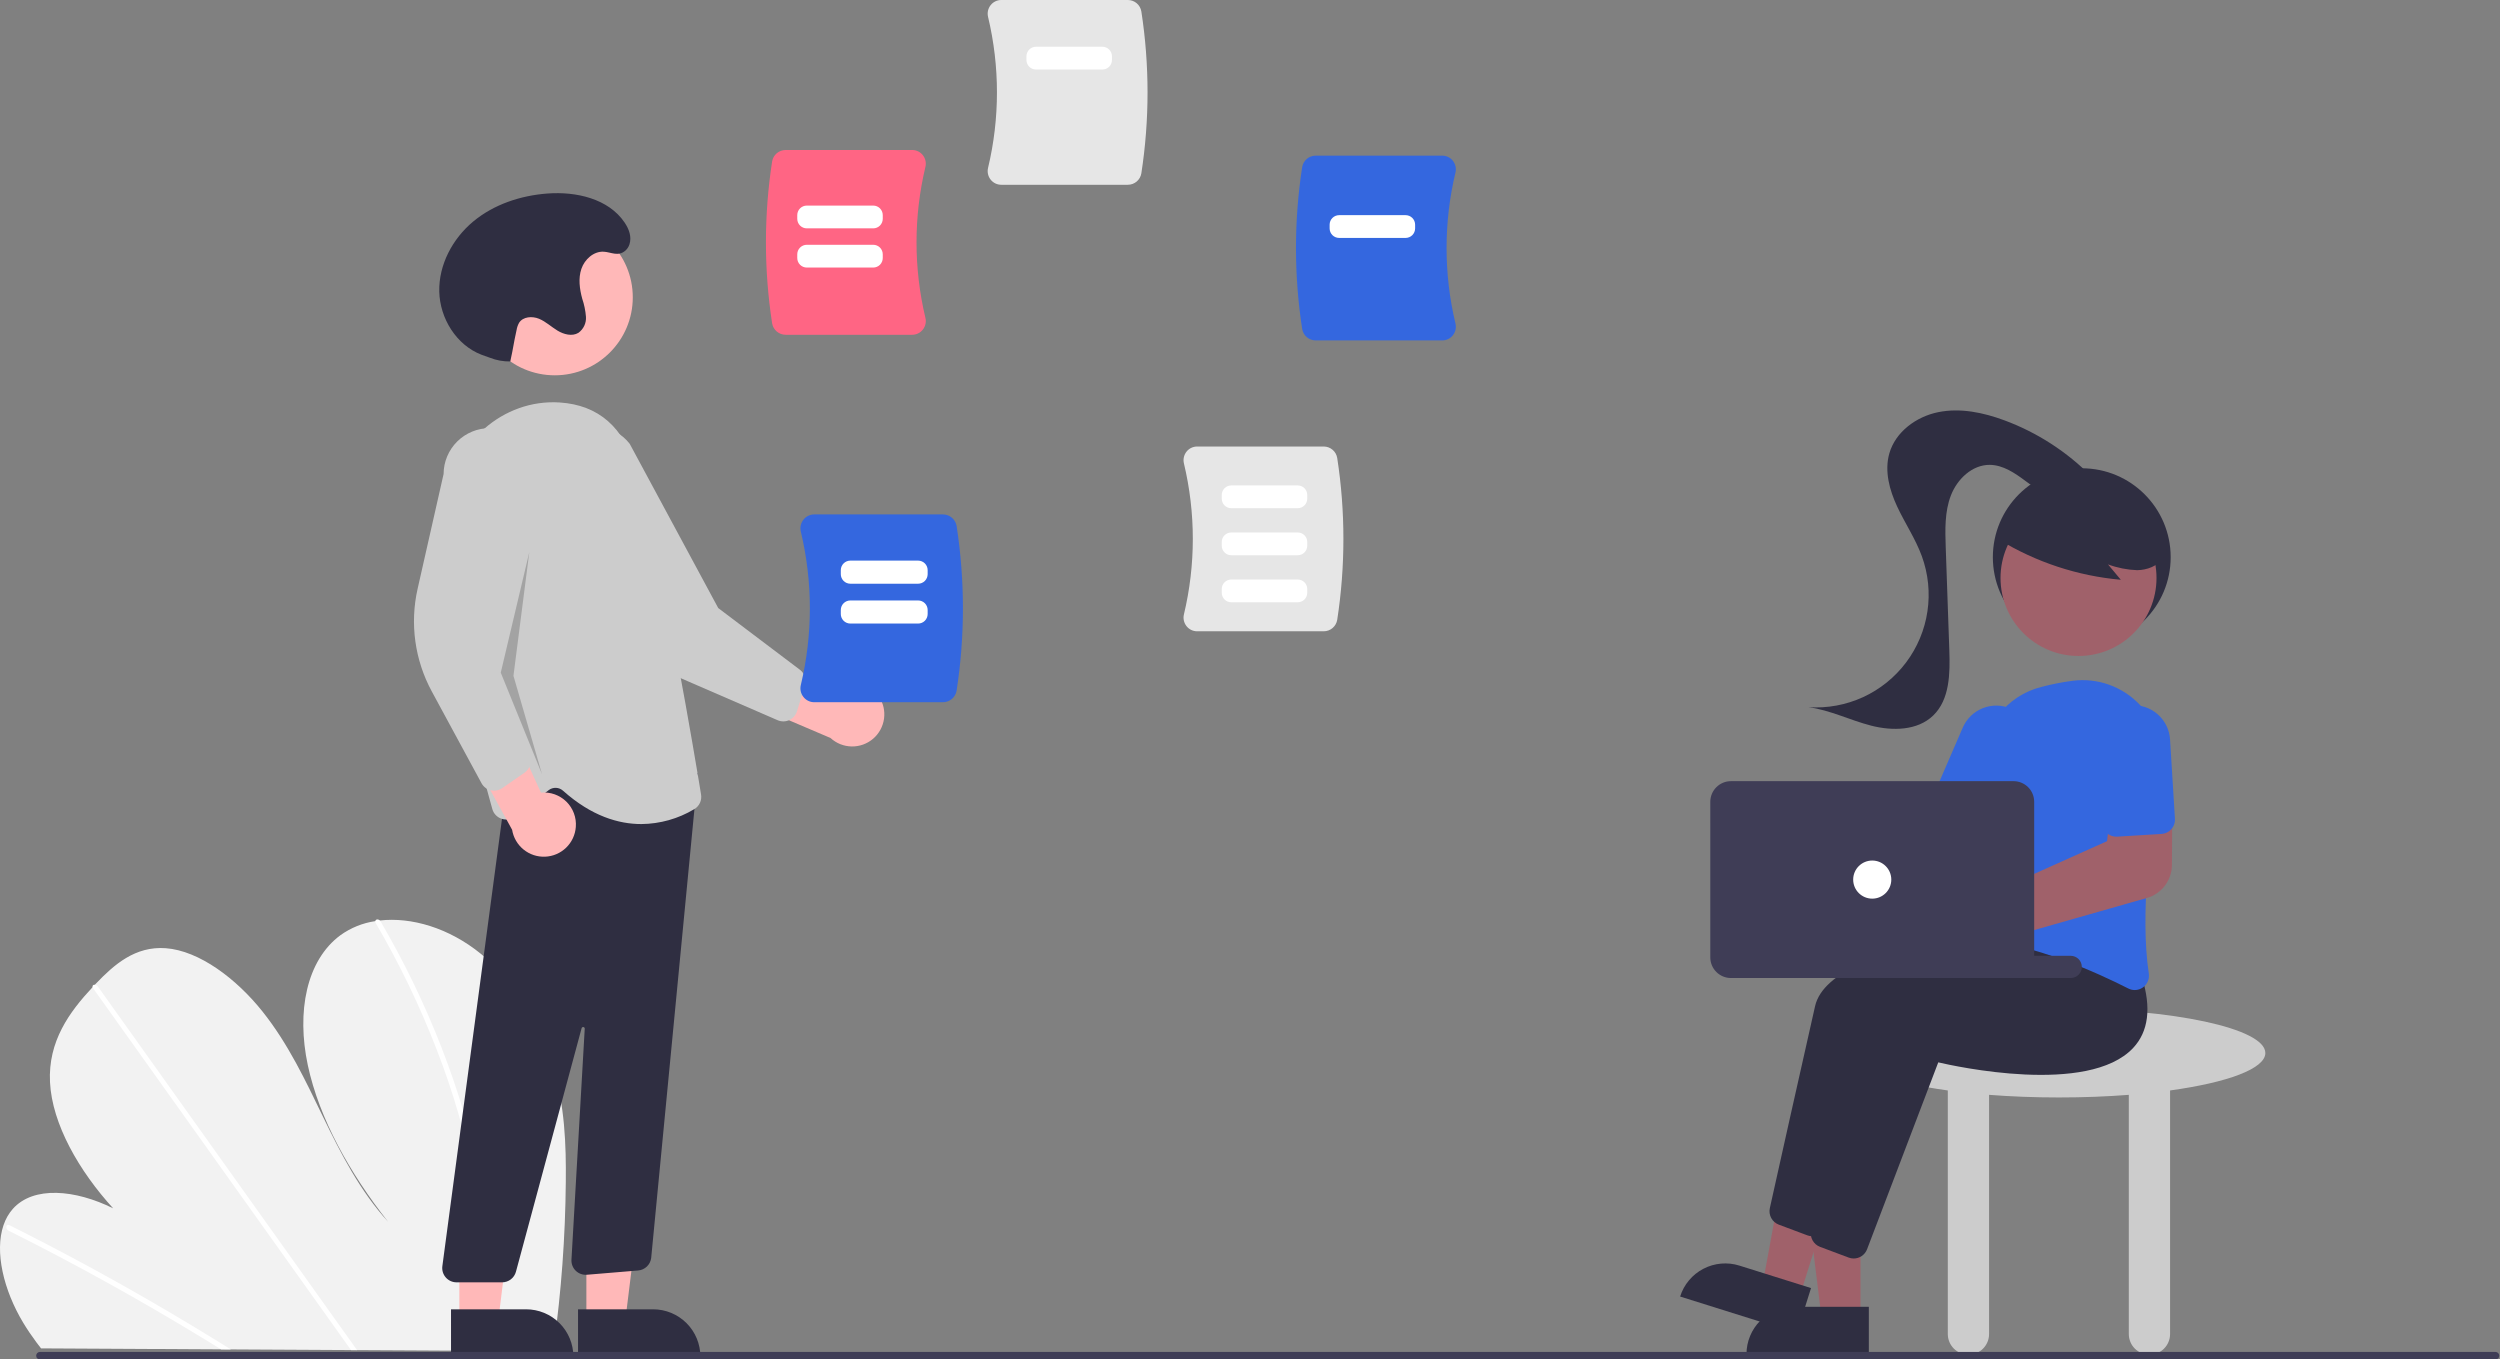 <svg width="274" height="149" viewBox="0 0 274 149" fill="none" xmlns="http://www.w3.org/2000/svg">
<rect x="0" y="0" width="274" height="149" fill="#808080" stroke="none"/>
<g clip-path="url(#clip0_45_1057)">
<path d="M62.011 129.563C61.959 135.554 61.52 141.535 60.697 147.47C60.669 147.679 60.637 147.887 60.608 148.095L4.5 147.782C4.336 147.575 4.174 147.366 4.016 147.154C3.493 146.452 3.002 145.731 2.551 144.984C0.385 141.389 -0.607 137.179 0.387 134.274L0.405 134.229C0.619 133.593 0.957 133.006 1.399 132.501C3.665 129.95 8.247 130.375 12.404 132.434C8.675 128.352 5.706 123.202 5.48 118.604C5.259 114.12 7.604 110.916 10.147 108.194C10.231 108.104 10.314 108.016 10.398 107.929C10.438 107.884 10.481 107.842 10.521 107.796C12.506 105.722 14.819 103.677 18.167 103.924C21.84 104.196 25.911 107.272 28.766 110.856C31.621 114.438 33.518 118.507 35.441 122.478C37.366 126.447 39.449 130.517 42.539 133.909C38.354 128.616 34.98 122.594 33.734 116.737C32.488 110.88 33.584 105.254 37.314 102.496C38.446 101.684 39.757 101.155 41.135 100.954C41.296 100.927 41.459 100.905 41.625 100.886C45.078 100.493 49.2 101.687 52.707 104.542C56.57 107.684 59.248 112.343 60.58 116.766C61.912 121.189 62.054 125.447 62.011 129.563Z" fill="#F2F2F2"/>
<path d="M25.302 147.898L24.229 147.892C23.889 147.679 23.546 147.469 23.203 147.261C22.99 147.127 22.774 146.997 22.559 146.865C19 144.692 15.419 142.607 11.816 140.611C8.216 138.613 4.598 136.707 0.961 134.893C0.865 134.851 0.786 134.777 0.739 134.683C0.692 134.589 0.679 134.482 0.703 134.379C0.707 134.366 0.713 134.353 0.721 134.342C0.771 134.246 0.885 134.207 1.05 134.288C1.496 134.512 1.945 134.736 2.391 134.964C6.037 136.809 9.667 138.746 13.282 140.775C16.895 142.803 20.486 144.92 24.058 147.127C24.133 147.173 24.208 147.221 24.283 147.267C24.624 147.477 24.962 147.688 25.302 147.898Z" fill="white"/>
<path d="M39.136 147.976L38.472 147.972C38.323 147.762 38.176 147.553 38.026 147.344C34.51 142.414 30.995 137.484 27.481 132.554C21.726 124.482 15.973 116.411 10.222 108.34C10.188 108.297 10.162 108.247 10.147 108.194C10.098 108.015 10.229 107.911 10.398 107.929C10.468 107.939 10.536 107.964 10.597 108.003C10.657 108.041 10.709 108.092 10.748 108.152C13.975 112.678 17.2 117.203 20.425 121.726C26.15 129.757 31.874 137.787 37.597 145.816C37.961 146.325 38.325 146.838 38.69 147.347C38.839 147.557 38.989 147.766 39.136 147.976Z" fill="white"/>
<path d="M53.916 144.123C53.882 145.241 53.808 146.341 53.711 147.431C53.693 147.64 53.674 147.848 53.655 148.057L52.959 148.053C52.98 147.844 53.002 147.636 53.02 147.427C53.167 145.853 53.272 144.26 53.286 142.624C53.304 138.089 52.862 133.563 51.967 129.117C51.015 124.33 49.648 119.634 47.881 115.084C46.027 110.285 43.792 105.643 41.196 101.2C41.148 101.128 41.126 101.041 41.135 100.954C41.164 100.755 41.428 100.697 41.625 100.886C41.664 100.923 41.698 100.966 41.725 101.012C42.046 101.565 42.361 102.118 42.671 102.674C45.17 107.141 47.31 111.799 49.069 116.606C50.744 121.171 52.019 125.874 52.878 130.66C53.682 135.1 54.03 139.612 53.916 144.123Z" fill="white"/>
<path d="M248.282 115.409C248.282 112.718 238.154 110.537 225.66 110.537C213.166 110.537 203.038 112.718 203.038 115.409C203.038 117.134 207.202 118.648 213.479 119.514V146.21C213.479 146.81 213.717 147.385 214.142 147.809C214.566 148.234 215.141 148.472 215.741 148.472C216.341 148.472 216.917 148.234 217.341 147.809C217.765 147.385 218.003 146.81 218.003 146.21V119.995C220.395 120.18 222.972 120.282 225.66 120.282C228.348 120.282 230.925 120.18 233.317 119.995V146.21C233.317 146.81 233.555 147.385 233.979 147.809C234.403 148.234 234.979 148.472 235.579 148.472C236.179 148.472 236.754 148.234 237.178 147.809C237.603 147.385 237.841 146.81 237.841 146.21V119.514C244.118 118.648 248.282 117.134 248.282 115.409Z" fill="#CCCCCC"/>
<path d="M228.162 70.812C233.543 70.812 237.906 66.45 237.906 61.068C237.906 55.686 233.543 51.323 228.162 51.323C222.78 51.323 218.417 55.686 218.417 61.068C218.417 66.45 222.78 70.812 228.162 70.812Z" fill="#2F2E41"/>
<path d="M203.911 144.443H199.644L197.614 127.986H203.911L203.911 144.443Z" fill="#A0616A"/>
<path d="M196.596 143.224H204.825V148.405H191.415C191.415 147.725 191.549 147.051 191.81 146.422C192.07 145.794 192.452 145.223 192.933 144.741C193.414 144.26 193.985 143.879 194.614 143.618C195.242 143.358 195.916 143.224 196.596 143.224Z" fill="#2F2E41"/>
<path d="M197.251 142.062L193.18 140.784L196.17 124.474L202.178 126.359L197.251 142.062Z" fill="#A0616A"/>
<path d="M190.636 138.709L198.488 141.172L196.936 146.116L184.142 142.101C184.345 141.451 184.675 140.849 185.112 140.327C185.548 139.805 186.083 139.374 186.687 139.06C187.29 138.745 187.949 138.551 188.627 138.491C189.304 138.431 189.987 138.505 190.636 138.709Z" fill="#2F2E41"/>
<path d="M198.639 135.495C198.452 135.495 198.266 135.462 198.091 135.396L194.952 134.219C194.6 134.085 194.307 133.83 194.128 133.499C193.948 133.168 193.893 132.783 193.973 132.415C194.763 128.861 197.457 116.764 198.932 110.275C200.681 102.578 226.197 101.148 227.282 101.091L227.371 101.086L230.242 104.693C231.279 108.027 230.95 110.627 229.265 112.422C224.346 117.659 209.661 114.409 207.91 113.998L200.105 134.487C199.991 134.784 199.79 135.039 199.528 135.219C199.267 135.399 198.956 135.495 198.639 135.495Z" fill="#2F2E41"/>
<path d="M203.163 137.932C202.976 137.932 202.791 137.898 202.616 137.832L199.477 136.655C199.124 136.522 198.832 136.266 198.652 135.935C198.472 135.604 198.417 135.219 198.497 134.851C199.288 131.298 201.981 119.2 203.456 112.711C205.205 105.015 230.721 103.584 231.806 103.527L231.896 103.522L234.766 107.13C235.803 110.463 235.475 113.064 233.789 114.859C228.871 120.095 214.186 116.846 212.434 116.434L204.629 136.923C204.515 137.22 204.314 137.475 204.053 137.655C203.791 137.835 203.48 137.932 203.163 137.932Z" fill="#2F2E41"/>
<path d="M194.081 87.809C194.196 87.963 194.299 88.126 194.389 88.296L211.554 90.105L214.025 86.717L219.625 89.778L214.772 97.999L193.72 92.631C193.189 93.149 192.513 93.493 191.782 93.617C191.051 93.741 190.299 93.64 189.627 93.326C188.954 93.013 188.393 92.502 188.019 91.862C187.644 91.222 187.472 90.483 187.528 89.743C187.583 89.004 187.862 88.298 188.328 87.721C188.794 87.144 189.425 86.722 190.136 86.513C190.848 86.302 191.606 86.314 192.311 86.546C193.015 86.777 193.633 87.218 194.081 87.809Z" fill="#A0616A"/>
<path d="M233.97 108.51C233.721 108.509 233.477 108.449 233.256 108.336C229.824 106.59 223.14 103.568 216.943 102.935C216.731 102.915 216.525 102.85 216.34 102.745C216.154 102.64 215.993 102.497 215.865 102.326C215.736 102.154 215.643 101.956 215.593 101.746C215.543 101.536 215.537 101.317 215.575 101.105C216.135 98.009 217.418 90.125 217.252 83.807C217.204 81.865 217.817 79.963 218.993 78.416C220.168 76.868 221.835 75.766 223.719 75.292C224.854 74.993 226.006 74.765 227.169 74.612C228.506 74.442 229.864 74.588 231.135 75.038C232.405 75.488 233.552 76.229 234.484 77.203C235.417 78.175 236.108 79.353 236.504 80.642C236.899 81.93 236.987 83.293 236.761 84.622C235.655 91.169 234.541 100.314 235.51 106.698C235.554 106.984 235.518 107.277 235.407 107.544C235.295 107.811 235.112 108.042 234.877 108.211C234.614 108.404 234.296 108.509 233.97 108.51Z" fill="#3467DF"/>
<path d="M217.57 91.856C217.356 91.856 217.144 91.812 216.948 91.727L212.477 89.791C212.096 89.626 211.796 89.316 211.644 88.93C211.491 88.544 211.497 88.113 211.662 87.732L215.118 79.747C215.327 79.264 215.628 78.828 216.006 78.462C216.383 78.096 216.829 77.808 217.318 77.614C217.807 77.42 218.329 77.325 218.855 77.333C219.38 77.341 219.899 77.453 220.382 77.662C220.864 77.871 221.301 78.172 221.667 78.55C222.033 78.928 222.32 79.374 222.514 79.863C222.707 80.352 222.802 80.874 222.794 81.4C222.785 81.925 222.673 82.444 222.464 82.927L219.008 90.911C218.886 91.192 218.685 91.43 218.43 91.598C218.174 91.766 217.876 91.856 217.57 91.856Z" fill="#3467DF"/>
<path d="M227.805 71.895C232.526 71.895 236.353 68.068 236.353 63.347C236.353 58.627 232.526 54.8 227.805 54.8C223.085 54.8 219.258 58.627 219.258 63.347C219.258 68.068 223.085 71.895 227.805 71.895Z" fill="#A0616A"/>
<path d="M219.104 59.148C223.152 61.619 227.717 63.123 232.442 63.543L231.036 61.858C232.06 62.237 233.137 62.451 234.228 62.492C235.317 62.475 236.459 62.056 237.077 61.158C237.353 60.712 237.516 60.206 237.554 59.684C237.592 59.16 237.503 58.636 237.295 58.155C236.866 57.196 236.199 56.362 235.357 55.733C233.865 54.552 232.104 53.759 230.231 53.425C228.358 53.09 226.431 53.224 224.623 53.814C223.382 54.185 222.271 54.898 221.416 55.871C220.606 56.871 219.046 57.761 219.461 58.979L219.104 59.148Z" fill="#2F2E41"/>
<path d="M229.242 52.25C226.546 49.516 223.284 47.406 219.685 46.069C217.374 45.213 214.859 44.684 212.444 45.17C210.028 45.656 207.744 47.327 207.07 49.697C206.519 51.635 207.088 53.722 207.943 55.546C208.798 57.37 209.94 59.062 210.632 60.954C211.337 62.885 211.549 64.962 211.249 66.995C210.949 69.029 210.145 70.956 208.911 72.6C207.677 74.244 206.052 75.554 204.184 76.411C202.315 77.268 200.262 77.645 198.211 77.507C200.584 77.826 202.772 78.941 205.092 79.534C207.411 80.128 210.149 80.088 211.873 78.426C213.697 76.668 213.734 73.809 213.646 71.277C213.515 67.513 213.384 63.749 213.252 59.985C213.186 58.065 213.128 56.084 213.821 54.293C214.513 52.501 216.158 50.932 218.079 50.949C219.534 50.961 220.823 51.843 221.99 52.712C223.157 53.582 224.393 54.51 225.843 54.639C227.293 54.769 228.948 53.696 228.84 52.244" fill="#2F2E41"/>
<path d="M213.434 106.314C212.868 106.314 212.308 106.187 211.797 105.945C211.285 105.702 210.834 105.349 210.475 104.91C210.116 104.472 209.859 103.96 209.722 103.41C209.585 102.86 209.572 102.287 209.683 101.732C209.795 101.176 210.028 100.653 210.366 100.198C210.704 99.744 211.139 99.37 211.639 99.104C212.139 98.838 212.691 98.686 213.257 98.659C213.823 98.632 214.388 98.731 214.91 98.949C215.068 99.015 215.22 99.093 215.367 99.18L230.938 92.189L231.375 87.966L238.087 87.787L238.043 94.817C238.035 95.632 237.764 96.422 237.271 97.07C236.778 97.719 236.09 98.191 235.307 98.417L217.098 103.6C217.062 103.72 217.02 103.839 216.973 103.955C216.68 104.653 216.189 105.249 215.559 105.668C214.93 106.088 214.191 106.313 213.434 106.314Z" fill="#A0616A"/>
<path d="M237.519 91.233C237.328 91.33 237.119 91.386 236.906 91.399L232.042 91.698C231.628 91.723 231.221 91.582 230.91 91.307C230.599 91.032 230.409 90.645 230.383 90.231L229.849 81.547C229.816 81.022 229.887 80.495 230.057 79.997C230.228 79.499 230.495 79.04 230.843 78.646C231.191 78.251 231.614 77.929 232.086 77.698C232.559 77.467 233.073 77.332 233.598 77.299C234.123 77.267 234.649 77.339 235.147 77.51C235.644 77.681 236.103 77.949 236.497 78.298C236.891 78.647 237.212 79.07 237.442 79.543C237.673 80.016 237.807 80.53 237.839 81.055L238.373 89.739C238.391 90.044 238.32 90.348 238.169 90.614C238.017 90.879 237.791 91.094 237.519 91.233Z" fill="#3467DF"/>
<path d="M226.949 107.192H199.455C199.132 107.192 198.822 107.064 198.594 106.836C198.366 106.607 198.237 106.297 198.237 105.974C198.237 105.651 198.366 105.341 198.594 105.113C198.822 104.885 199.132 104.756 199.455 104.756H226.949C227.273 104.756 227.582 104.885 227.811 105.113C228.039 105.341 228.168 105.651 228.168 105.974C228.168 106.297 228.039 106.607 227.811 106.836C227.582 107.064 227.273 107.192 226.949 107.192Z" fill="#3F3D56"/>
<path d="M187.448 104.93V87.877C187.449 87.277 187.687 86.702 188.112 86.278C188.536 85.854 189.111 85.615 189.71 85.615H220.685C221.285 85.615 221.86 85.854 222.284 86.278C222.708 86.702 222.946 87.277 222.947 87.877V104.93C222.946 105.53 222.708 106.105 222.284 106.529C221.86 106.953 221.285 107.192 220.685 107.192H189.71C189.111 107.192 188.536 106.953 188.112 106.529C187.687 106.105 187.449 105.53 187.448 104.93Z" fill="#3F3D56"/>
<path d="M205.198 98.492C206.351 98.492 207.286 97.557 207.286 96.403C207.286 95.25 206.351 94.315 205.198 94.315C204.044 94.315 203.109 95.25 203.109 96.403C203.109 97.557 204.044 98.492 205.198 98.492Z" fill="white"/>
<path d="M96.327 76.335C96.045 75.908 95.673 75.548 95.237 75.281C94.801 75.013 94.311 74.845 93.803 74.787C93.294 74.729 92.78 74.783 92.295 74.946C91.809 75.109 91.366 75.376 90.995 75.728L79.944 70.024L80.631 76.45L91.02 80.882C91.654 81.465 92.479 81.796 93.341 81.812C94.202 81.827 95.039 81.526 95.693 80.966C96.347 80.405 96.773 79.624 96.89 78.771C97.007 77.918 96.807 77.051 96.327 76.335Z" fill="#FFB8B8"/>
<path d="M86.506 78.922C86.306 79.014 86.089 79.062 85.869 79.065C85.649 79.067 85.431 79.023 85.229 78.936L74.732 74.382C71.142 72.826 68.241 70.018 66.566 66.483L61.047 54.834C60.64 54.31 60.34 53.712 60.164 53.073C59.988 52.433 59.94 51.766 60.023 51.108C60.105 50.45 60.316 49.815 60.645 49.238C60.973 48.662 61.411 48.156 61.935 47.75C62.459 47.343 63.057 47.044 63.697 46.869C64.336 46.694 65.004 46.646 65.662 46.729C66.32 46.813 66.955 47.025 67.531 47.353C68.106 47.682 68.612 48.121 69.018 48.645L78.718 66.643L87.675 73.409C87.932 73.604 88.122 73.873 88.221 74.179C88.32 74.485 88.322 74.814 88.227 75.122L87.348 77.962C87.254 78.266 87.069 78.535 86.818 78.731C86.722 78.807 86.617 78.871 86.506 78.922Z" fill="#CCCCCC"/>
<path d="M60.805 41.134C65.525 41.134 69.353 37.307 69.353 32.586C69.353 27.865 65.525 24.038 60.805 24.038C56.084 24.038 52.257 27.865 52.257 32.586C52.257 37.307 56.084 41.134 60.805 41.134Z" fill="#FFB8B8"/>
<path d="M64.267 144.719H68.533L70.563 128.262H64.266L64.267 144.719Z" fill="#FFB8B8"/>
<path d="M76.763 148.681L63.353 148.681L63.352 143.5L71.581 143.5C72.955 143.5 74.273 144.046 75.245 145.017C76.216 145.989 76.762 147.306 76.763 148.681Z" fill="#2F2E41"/>
<path d="M50.346 144.719H54.612L56.642 128.262H50.345L50.346 144.719Z" fill="#FFB8B8"/>
<path d="M62.841 148.681L49.432 148.681L49.431 143.5L57.66 143.5C59.034 143.5 60.352 144.046 61.324 145.017C62.295 145.989 62.841 147.306 62.841 148.681Z" fill="#2F2E41"/>
<path d="M48.856 140.008C48.709 139.84 48.599 139.643 48.535 139.43C48.471 139.216 48.452 138.991 48.482 138.77L55.952 82.743L74.512 85.894L76.493 84.706L71.371 137.865C71.328 138.224 71.163 138.557 70.903 138.808C70.644 139.06 70.305 139.214 69.945 139.245L64.325 139.713C64.102 139.732 63.877 139.702 63.666 139.626C63.455 139.551 63.263 139.43 63.102 139.274C62.941 139.118 62.816 138.928 62.735 138.719C62.654 138.51 62.619 138.286 62.632 138.063L64.087 112.746C64.089 112.703 64.076 112.661 64.049 112.627C64.022 112.594 63.983 112.571 63.941 112.564C63.898 112.557 63.855 112.566 63.819 112.59C63.782 112.613 63.756 112.649 63.745 112.691L56.547 139.384C56.456 139.717 56.26 140.01 55.986 140.219C55.713 140.429 55.379 140.542 55.034 140.543H50.034C49.811 140.543 49.59 140.495 49.387 140.403C49.184 140.311 49.003 140.176 48.856 140.008Z" fill="#2F2E41"/>
<path d="M61.709 86.664C61.496 86.472 61.223 86.359 60.935 86.347C60.648 86.335 60.366 86.424 60.138 86.599L56.427 89.485C56.225 89.642 55.988 89.748 55.736 89.792C55.483 89.837 55.224 89.818 54.98 89.739C54.737 89.66 54.517 89.522 54.339 89.338C54.161 89.153 54.031 88.928 53.961 88.682C52.14 82.308 48.017 66.263 49.033 54.97C49.608 48.569 55.136 43.704 61.355 44.112C65.606 44.396 68.403 46.848 69.668 51.401C72.773 62.581 76.185 83.087 76.838 87.085C76.889 87.395 76.846 87.713 76.713 87.998C76.581 88.283 76.365 88.522 76.094 88.682C74.339 89.736 72.333 90.3 70.285 90.317C67.808 90.317 64.837 89.454 61.709 86.664Z" fill="#CCCCCC"/>
<path d="M63.109 90.641C63.151 90.131 63.08 89.618 62.902 89.139C62.724 88.659 62.443 88.224 62.079 87.865C61.714 87.506 61.276 87.231 60.794 87.059C60.312 86.888 59.798 86.824 59.289 86.873L54.113 75.565L50.688 81.045L56.128 90.944C56.266 91.794 56.712 92.564 57.38 93.107C58.048 93.651 58.892 93.931 59.753 93.893C60.614 93.856 61.431 93.504 62.049 92.905C62.668 92.306 63.045 91.5 63.109 90.641Z" fill="#FFB8B8"/>
<path d="M53.785 86.615C53.571 86.564 53.37 86.469 53.196 86.335C53.021 86.201 52.877 86.032 52.772 85.838L47.322 75.777C45.458 72.337 44.907 68.338 45.772 64.522L48.618 51.95C48.621 51.287 48.754 50.632 49.01 50.02C49.267 49.409 49.641 48.854 50.112 48.387C50.582 47.92 51.141 47.551 51.754 47.3C52.368 47.049 53.025 46.922 53.688 46.925C54.351 46.928 55.007 47.062 55.618 47.319C56.229 47.576 56.784 47.95 57.25 48.422C57.716 48.893 58.085 49.452 58.335 50.066C58.586 50.679 58.712 51.337 58.708 52L55.235 72.148L58.107 83C58.189 83.311 58.173 83.64 58.062 83.942C57.95 84.244 57.749 84.504 57.485 84.688L55.041 86.38C54.778 86.561 54.467 86.658 54.148 86.658C54.026 86.658 53.904 86.644 53.785 86.615Z" fill="#CCCCCC"/>
<path opacity="0.2" d="M58.015 60.497L54.883 73.722L59.407 84.859L56.275 74.07L58.015 60.497Z" fill="black"/>
<path d="M55.927 39.615C55.166 39.629 54.411 39.492 53.704 39.213C53.392 39.093 53.069 38.994 52.759 38.874C50.016 37.815 48.209 34.893 48.144 31.953C48.079 29.014 49.602 26.16 51.863 24.279C54.123 22.399 57.052 21.433 59.984 21.21C63.142 20.97 66.699 21.771 68.464 24.401C68.933 25.101 69.262 25.951 68.984 26.796C68.9 27.051 68.751 27.28 68.552 27.459C67.764 28.16 66.978 27.633 66.174 27.587C65.07 27.523 64.078 28.417 63.721 29.464C63.365 30.511 63.522 31.664 63.81 32.732C64.029 33.375 64.167 34.042 64.221 34.719C64.245 35.059 64.181 35.398 64.036 35.706C63.891 36.014 63.67 36.28 63.394 36.478C62.703 36.896 61.797 36.654 61.107 36.238C60.416 35.821 59.819 35.242 59.074 34.936C58.328 34.629 57.326 34.697 56.892 35.377C56.754 35.624 56.66 35.894 56.616 36.173C56.227 37.946 56.316 37.842 55.927 39.615Z" fill="#2F2E41"/>
<path d="M130.04 68.623C129.898 68.444 129.799 68.235 129.75 68.011C129.701 67.788 129.704 67.556 129.759 67.334C131.057 61.897 131.057 56.231 129.759 50.794C129.704 50.572 129.701 50.34 129.75 50.117C129.799 49.893 129.898 49.684 130.04 49.504C130.178 49.328 130.356 49.184 130.558 49.087C130.76 48.989 130.983 48.938 131.207 48.939H145.084C145.439 48.939 145.781 49.066 146.051 49.296C146.322 49.525 146.501 49.843 146.559 50.194C147.464 56.072 147.464 62.055 146.559 67.934C146.501 68.284 146.322 68.602 146.051 68.832C145.781 69.062 145.439 69.189 145.084 69.189H131.207C130.983 69.19 130.76 69.139 130.558 69.041C130.356 68.943 130.178 68.8 130.04 68.623Z" fill="#E6E6E6"/>
<path d="M108.573 19.685C108.431 19.505 108.332 19.296 108.283 19.072C108.235 18.849 108.238 18.617 108.292 18.395C109.59 12.958 109.59 7.292 108.292 1.855C108.238 1.633 108.235 1.402 108.283 1.178C108.332 0.955 108.431 0.745 108.573 0.566C108.712 0.389 108.889 0.246 109.091 0.148C109.294 0.05 109.516 -0.001 109.741 7.43714e-06H123.617C123.972 0.001 124.315 0.127 124.585 0.357C124.855 0.587 125.035 0.905 125.092 1.255C125.997 7.134 125.997 13.117 125.092 18.996C125.035 19.346 124.855 19.664 124.585 19.893C124.315 20.123 123.972 20.25 123.617 20.251H109.741C109.516 20.251 109.294 20.201 109.091 20.103C108.889 20.005 108.712 19.862 108.573 19.685Z" fill="#E6E6E6"/>
<path d="M142.718 36.055C141.813 30.176 141.813 24.193 142.718 18.314C142.776 17.964 142.955 17.646 143.226 17.416C143.496 17.186 143.838 17.06 144.193 17.059H158.07C158.295 17.059 158.517 17.109 158.719 17.207C158.921 17.305 159.099 17.448 159.237 17.625C159.379 17.805 159.478 18.014 159.527 18.238C159.576 18.461 159.573 18.692 159.518 18.915C158.22 24.352 158.22 30.018 159.518 35.455C159.573 35.677 159.576 35.908 159.527 36.132C159.478 36.355 159.379 36.565 159.237 36.744C159.099 36.921 158.921 37.064 158.719 37.162C158.517 37.26 158.295 37.311 158.07 37.31H144.193C143.838 37.309 143.496 37.183 143.226 36.953C142.955 36.723 142.776 36.405 142.718 36.055Z" fill="#3467DF"/>
<path d="M84.625 35.436C83.72 29.557 83.72 23.574 84.625 17.695C84.682 17.345 84.862 17.027 85.132 16.797C85.402 16.567 85.745 16.441 86.099 16.44H99.976C100.201 16.439 100.423 16.49 100.625 16.588C100.828 16.686 101.005 16.829 101.144 17.006C101.286 17.185 101.385 17.395 101.433 17.618C101.482 17.841 101.479 18.073 101.425 18.295C100.127 23.732 100.127 29.398 101.425 34.835C101.479 35.057 101.482 35.289 101.433 35.512C101.385 35.736 101.286 35.945 101.144 36.124C101.005 36.301 100.828 36.444 100.625 36.542C100.423 36.641 100.201 36.691 99.976 36.691H86.099C85.745 36.69 85.402 36.563 85.132 36.333C84.862 36.104 84.682 35.785 84.625 35.436Z" fill="#FF6584"/>
<path d="M88.057 76.389C87.913 76.206 87.812 75.993 87.763 75.766C87.713 75.539 87.716 75.304 87.771 75.078C89.091 69.552 89.091 63.792 87.771 58.266C87.716 58.04 87.713 57.805 87.763 57.578C87.812 57.351 87.913 57.138 88.057 56.956C88.198 56.776 88.378 56.63 88.584 56.531C88.79 56.431 89.015 56.38 89.244 56.38H103.348C103.709 56.381 104.057 56.51 104.332 56.743C104.606 56.977 104.789 57.3 104.847 57.656C105.767 63.632 105.767 69.713 104.847 75.688C104.789 76.044 104.606 76.367 104.332 76.601C104.057 76.834 103.709 76.963 103.348 76.964H89.244C89.015 76.964 88.79 76.913 88.584 76.813C88.378 76.714 88.198 76.568 88.057 76.389Z" fill="#3467DF"/>
<path d="M4.379 149H273.506C273.616 149 273.721 148.956 273.799 148.879C273.877 148.801 273.921 148.696 273.921 148.586C273.921 148.476 273.877 148.37 273.799 148.293C273.721 148.215 273.616 148.171 273.506 148.171H4.379C4.324 148.171 4.27 148.182 4.22 148.202C4.169 148.223 4.124 148.254 4.085 148.292C4.046 148.331 4.016 148.376 3.995 148.427C3.974 148.477 3.963 148.531 3.963 148.586C3.963 148.64 3.974 148.694 3.995 148.744C4.016 148.795 4.046 148.841 4.085 148.879C4.124 148.918 4.169 148.948 4.22 148.969C4.27 148.99 4.324 149 4.379 149Z" fill="#3F3D56"/>
<path d="M100.627 63.975H93.197C92.92 63.975 92.654 63.864 92.459 63.669C92.263 63.473 92.153 63.208 92.152 62.931V62.487C92.153 62.211 92.263 61.945 92.459 61.75C92.654 61.554 92.92 61.444 93.197 61.443H100.627C100.903 61.444 101.169 61.554 101.365 61.75C101.56 61.945 101.67 62.211 101.671 62.487V62.931C101.67 63.208 101.56 63.473 101.365 63.669C101.169 63.864 100.903 63.975 100.627 63.975Z" fill="white"/>
<path d="M100.627 68.342H93.197C92.92 68.341 92.654 68.231 92.459 68.036C92.263 67.84 92.153 67.575 92.152 67.298V66.854C92.153 66.578 92.263 66.312 92.459 66.116C92.654 65.921 92.92 65.811 93.197 65.81H100.627C100.903 65.811 101.169 65.921 101.365 66.116C101.56 66.312 101.67 66.578 101.671 66.854V67.298C101.67 67.575 101.56 67.84 101.365 68.036C101.169 68.231 100.903 68.341 100.627 68.342Z" fill="white"/>
<path d="M95.706 25.028H88.424C88.147 25.028 87.882 24.918 87.686 24.722C87.49 24.526 87.38 24.261 87.38 23.984V23.576C87.38 23.299 87.49 23.034 87.686 22.838C87.882 22.642 88.147 22.532 88.424 22.532H95.706C95.983 22.532 96.248 22.642 96.444 22.838C96.639 23.034 96.75 23.299 96.75 23.576V23.984C96.75 24.261 96.639 24.526 96.444 24.722C96.248 24.918 95.983 25.028 95.706 25.028Z" fill="white"/>
<path d="M142.23 55.7H134.948C134.671 55.699 134.406 55.589 134.21 55.393C134.014 55.198 133.904 54.932 133.904 54.655V54.247C133.904 53.971 134.014 53.705 134.21 53.509C134.406 53.314 134.671 53.204 134.948 53.203H142.23C142.507 53.204 142.772 53.314 142.968 53.509C143.164 53.705 143.274 53.971 143.274 54.247V54.655C143.274 54.932 143.164 55.198 142.968 55.393C142.772 55.589 142.507 55.699 142.23 55.7Z" fill="white"/>
<path d="M142.23 60.855H134.948C134.671 60.855 134.406 60.745 134.21 60.549C134.014 60.353 133.904 60.088 133.904 59.811V59.403C133.904 59.126 134.014 58.861 134.21 58.665C134.406 58.469 134.671 58.359 134.948 58.359H142.23C142.507 58.359 142.772 58.469 142.968 58.665C143.164 58.861 143.274 59.126 143.274 59.403V59.811C143.274 60.088 143.164 60.353 142.968 60.549C142.772 60.745 142.507 60.855 142.23 60.855Z" fill="white"/>
<path d="M142.23 66.01H134.948C134.671 66.01 134.406 65.9 134.21 65.704C134.014 65.508 133.904 65.243 133.904 64.966V64.558C133.904 64.281 134.014 64.016 134.21 63.82C134.406 63.625 134.671 63.514 134.948 63.514H142.23C142.507 63.514 142.772 63.625 142.968 63.82C143.164 64.016 143.274 64.281 143.274 64.558V64.966C143.274 65.243 143.164 65.508 142.968 65.704C142.772 65.9 142.507 66.01 142.23 66.01Z" fill="white"/>
<path d="M95.706 29.324H88.424C88.147 29.324 87.882 29.214 87.686 29.018C87.49 28.823 87.38 28.557 87.38 28.28V27.872C87.38 27.595 87.49 27.33 87.686 27.134C87.882 26.939 88.147 26.828 88.424 26.828H95.706C95.983 26.828 96.248 26.939 96.444 27.134C96.639 27.33 96.75 27.595 96.75 27.872V28.28C96.75 28.557 96.639 28.823 96.444 29.018C96.248 29.214 95.983 29.324 95.706 29.324Z" fill="white"/>
<path d="M120.825 7.62H113.543C113.267 7.62 113.001 7.51 112.805 7.314C112.61 7.118 112.5 6.853 112.499 6.576V6.168C112.5 5.891 112.61 5.626 112.805 5.43C113.001 5.234 113.267 5.124 113.543 5.124H120.825C121.102 5.124 121.368 5.234 121.563 5.43C121.759 5.626 121.869 5.891 121.869 6.168V6.576C121.869 6.853 121.759 7.118 121.563 7.314C121.368 7.51 121.102 7.62 120.825 7.62Z" fill="white"/>
<path d="M154.053 26.077H146.771C146.494 26.077 146.229 25.967 146.033 25.771C145.837 25.575 145.727 25.31 145.727 25.033V24.625C145.727 24.348 145.837 24.083 146.033 23.887C146.229 23.691 146.494 23.581 146.771 23.581H154.053C154.33 23.581 154.595 23.691 154.791 23.887C154.986 24.083 155.097 24.348 155.097 24.625V25.033C155.097 25.31 154.986 25.575 154.791 25.771C154.595 25.967 154.33 26.077 154.053 26.077Z" fill="white"/>
</g>
<defs>
<clipPath id="clip0_45_1057">
<rect width="273.92" height="149" fill="white"/>
</clipPath>
</defs>
</svg>
